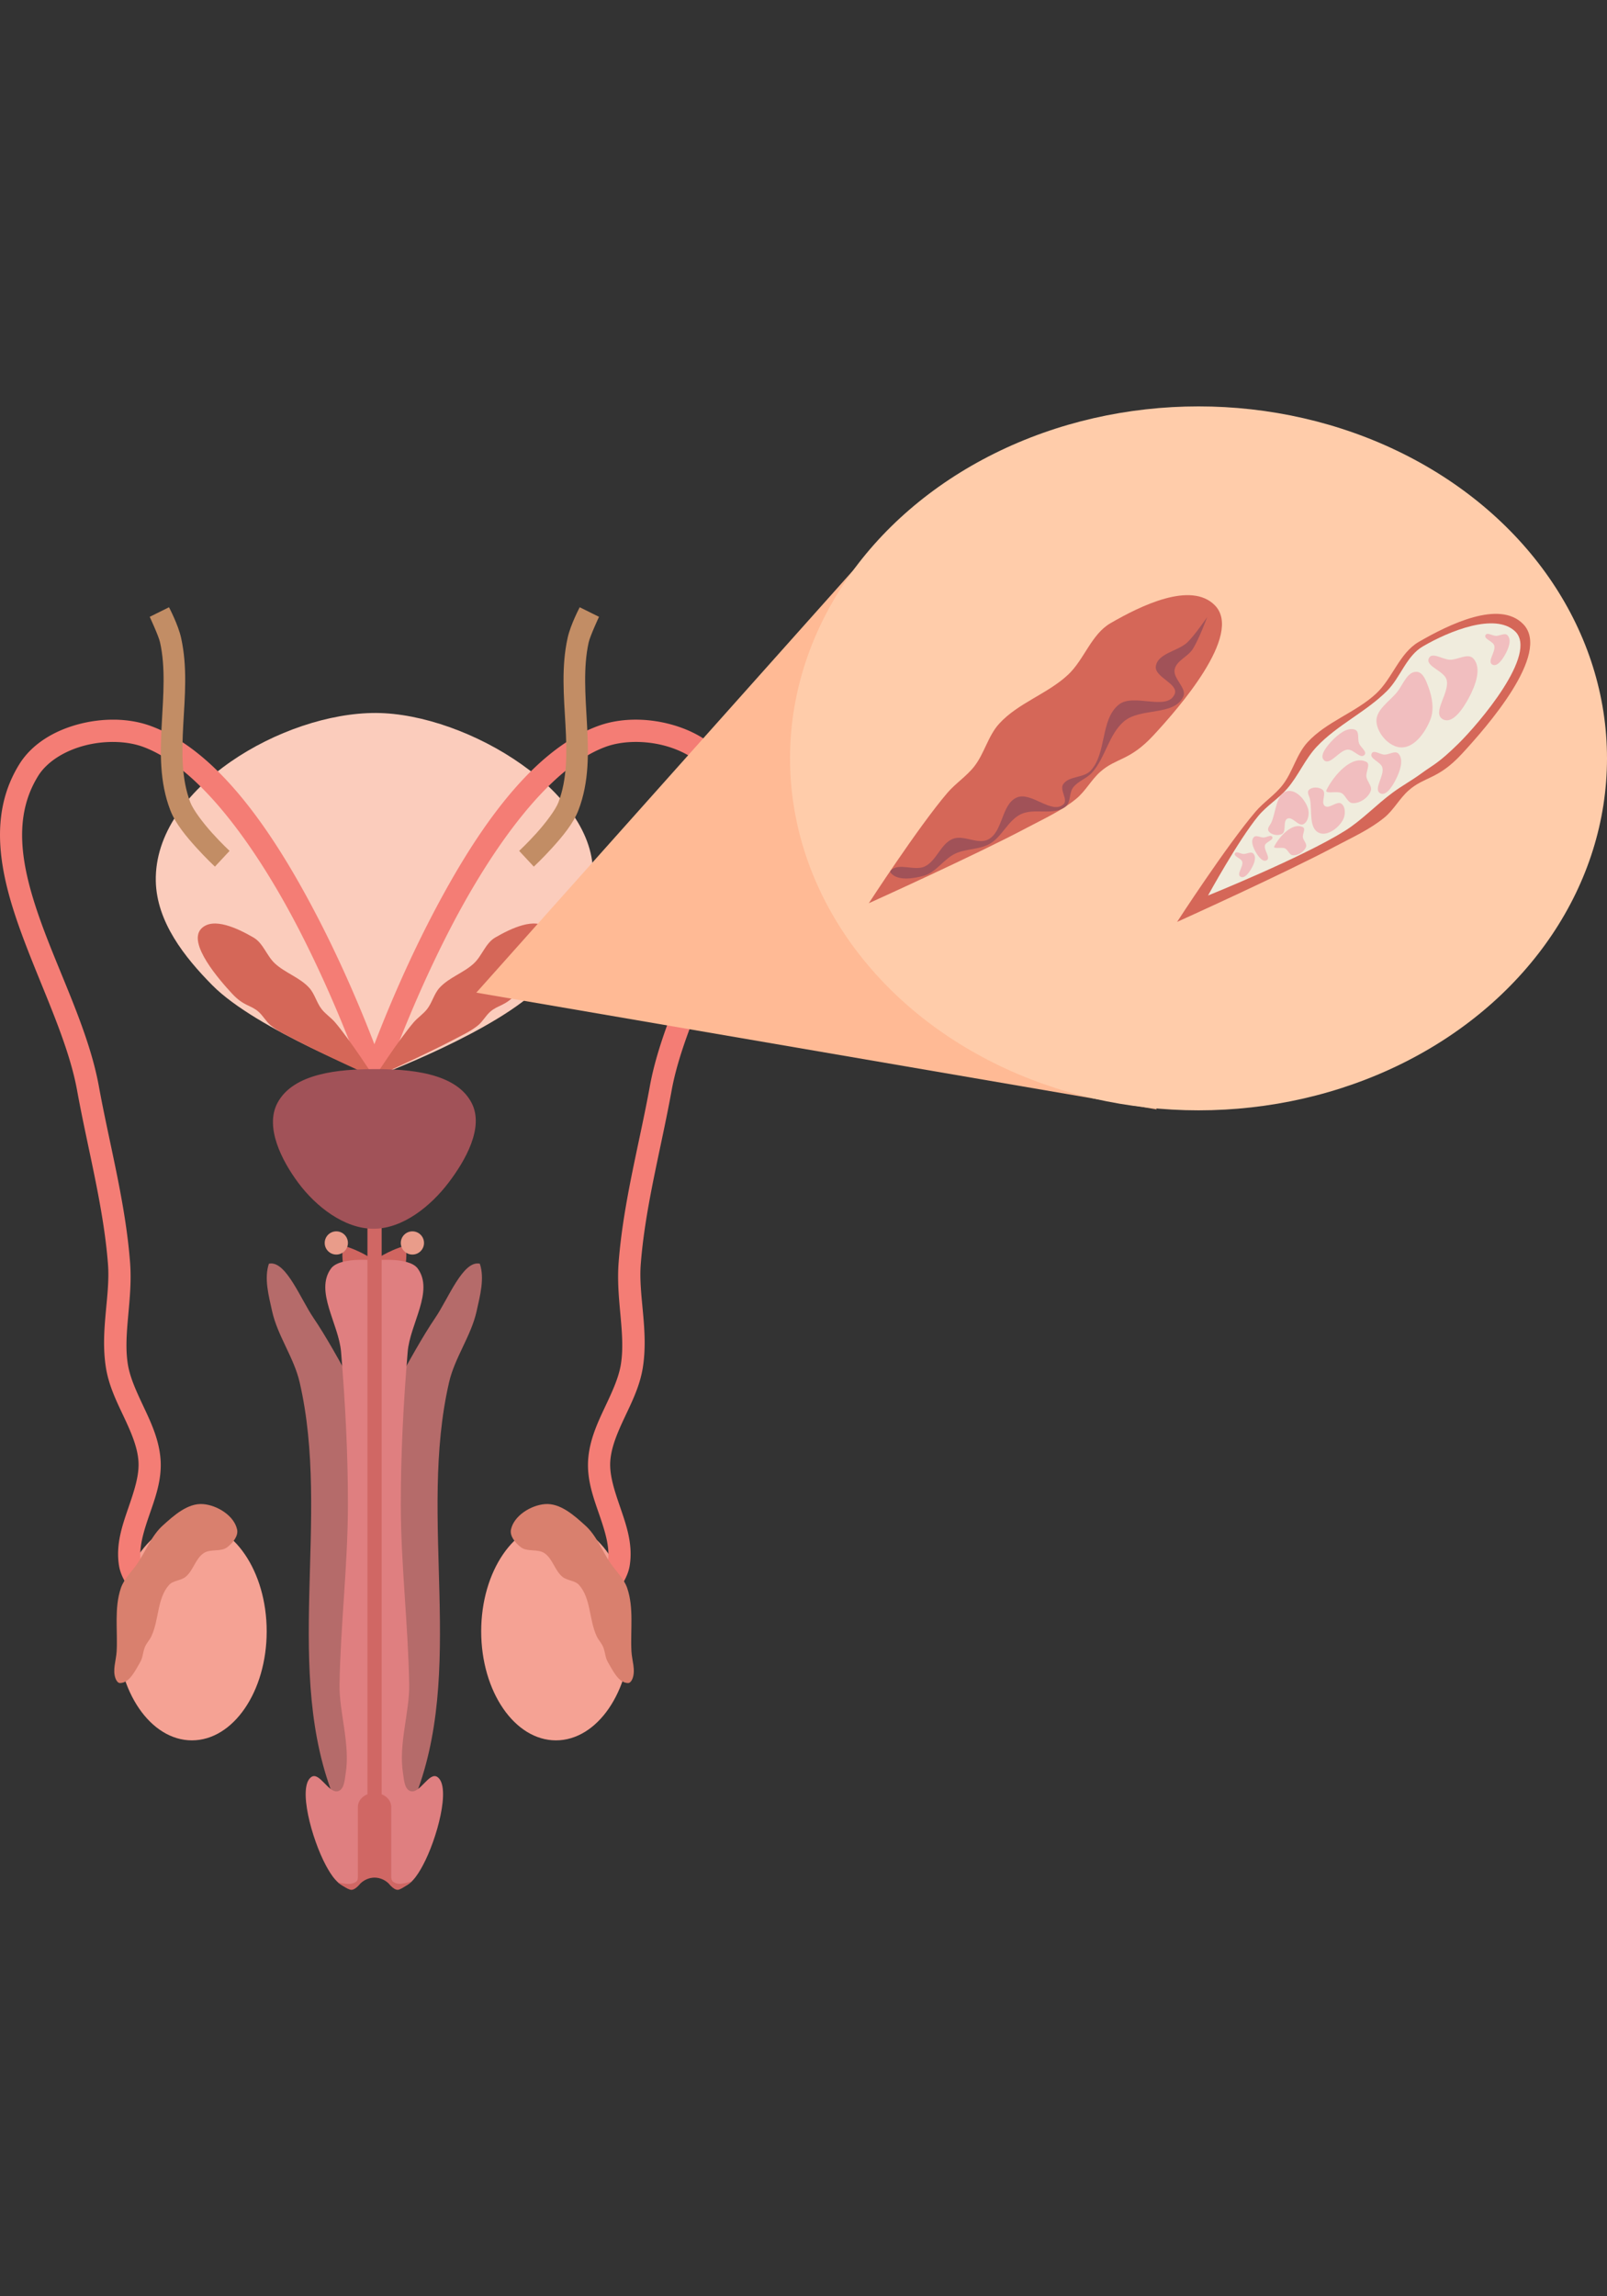 <?xml version="1.0" encoding="UTF-8" standalone="no"?>
<!-- Created with Inkscape (http://www.inkscape.org/) -->

<svg
   xmlns:dc="http://purl.org/dc/elements/1.1/"
   xmlns:cc="http://creativecommons.org/ns#"
   xmlns:rdf="http://www.w3.org/1999/02/22-rdf-syntax-ns#"
   xmlns:svg="http://www.w3.org/2000/svg"
   xmlns="http://www.w3.org/2000/svg"
   xmlns:sodipodi="http://sodipodi.sourceforge.net/DTD/sodipodi-0.dtd"
   xmlns:inkscape="http://www.inkscape.org/namespaces/inkscape"
   width="137.054mm"
   height="195.792mm"
   viewBox="0 0 137.054 195.792"
   version="1.1"
   id="svg4564"
   inkscape:version="0.92+devel unknown"
   sodipodi:docname="vesicula-seminal.svg"
   inkscape:export-filename="/home/fundacion/Documentos/fundecyt_02/conozco_mi_cuerpo/conozco-mi-cuerpo/img/masculino/vesicula-seminal.png"
   inkscape:export-xdpi="96"
   inkscape:export-ydpi="96">
  <rect x="0" y="0" width="137.054" height="195.792" fill="#333333" stroke="none"/>
  <defs
     id="defs4558" />
  <sodipodi:namedview
     id="base"
     pagecolor="#ffffff"
     bordercolor="#666666"
     borderopacity="1.0"
     inkscape:pageopacity="0.0"
     inkscape:pageshadow="2"
     inkscape:zoom="0.86631793"
     inkscape:cx="190.3571"
     inkscape:cy="348.87945"
     inkscape:document-units="mm"
     inkscape:current-layer="layer1"
     showgrid="false"
     inkscape:window-width="1920"
     inkscape:window-height="1012"
     inkscape:window-x="0"
     inkscape:window-y="32"
     inkscape:window-maximized="1"
     inkscape:document-rotation="0"
     fit-margin-top="0"
     fit-margin-left="0"
     fit-margin-right="0"
     fit-margin-bottom="0" />
  <g
     inkscape:label="Capa 1"
     inkscape:groupmode="layer"
     id="layer1"
     transform="translate(-105.825,-206.106)">
    <g
       id="g4554"
       transform="matrix(1.001,0,0,1.001,186.535,70.703)">
      <path
         sodipodi:nodetypes="asacasa"
         inkscape:connector-curvature="0"
         id="path38"
         d="m -48.597,195.998 c 7.785,0.031 19.22,6.924 18.45,14.318 -0.332,3.192 -2.076,6.491 -4.35,8.876 -3.702,3.883 -14.1,7.763 -14.1,7.763 0,0 -10.2,-3.982 -13.941,-7.763 -2.367,-2.393 -4.747,-5.396 -4.817,-8.876 -0.16,-7.965 10.892,-14.349 18.758,-14.318 z"
         style="fill:#fbccbc;fill-opacity:1;stroke:none;stroke-width:0.333px;stroke-linecap:butt;stroke-linejoin:miter;stroke-opacity:1" />
      <ellipse
         ry="9.287"
         rx="6.37"
         cy="274.224"
         cx="-33.261"
         id="path845-3"
         style="fill:#f5a294;fill-opacity:1;stroke:none;stroke-width:0.751" />
      <ellipse
         ry="9.287"
         rx="6.37"
         cy="274.224"
         cx="-64.278"
         id="path845"
         style="fill:#f5a294;fill-opacity:1;stroke:none;stroke-width:0.751;stroke-opacity:1" />
      <path
         id="path889"
         d="m -70.792,196.571 c -1.045,-0.021 -2.115,0.112 -3.14,0.384 -2.05,0.543 -3.964,1.654 -5.055,3.416 -2.643,4.269 -1.685,9.15 0.008,13.905 1.692,4.755 4.134,9.558 4.917,13.867 0.913,5.021 2.254,9.901 2.633,14.813 0.205,2.661 -0.674,5.634 -0.18,8.783 0.25,1.593 0.948,2.975 1.558,4.273 0.609,1.297 1.128,2.504 1.216,3.704 0.09,1.225 -0.373,2.576 -0.881,4.053 -0.508,1.477 -1.062,3.096 -0.773,4.865 0.134,0.818 0.567,1.484 0.945,2.065 0.378,0.58 0.736,1.026 0.736,1.026 a 0.945,0.945 0 0 0 1.326,0.148 0.945,0.945 0 0 0 0.148,-1.329 c 0,0 -0.304,-0.38 -0.628,-0.876 -0.323,-0.496 -0.632,-1.157 -0.662,-1.339 -0.194,-1.188 0.194,-2.493 0.694,-3.947 0.5,-1.454 1.109,-3.04 0.979,-4.804 -0.12,-1.632 -0.77,-3.051 -1.39,-4.37 -0.62,-1.319 -1.21,-2.548 -1.401,-3.76 -0.406,-2.589 0.436,-5.505 0.195,-8.636 -0.398,-5.153 -1.765,-10.097 -2.658,-15.007 -0.861,-4.733 -3.362,-9.577 -4.994,-14.161 -1.631,-4.584 -2.377,-8.732 -0.182,-12.278 0.746,-1.205 2.227,-2.132 3.932,-2.584 1.706,-0.452 3.6,-0.415 5.006,0.101 4.93,1.808 9.822,8.859 13.267,15.527 3.445,6.668 5.545,12.851 5.545,12.851 a 0.945,0.945 0 0 0 0.006,0.015 0.945,0.945 0 0 0 0.02,0.05 0.945,0.945 0 0 0 0.02,0.045 0.945,0.945 0 0 0 0.02,0.037 0.945,0.945 0 0 0 0.024,0.042 0.945,0.945 0 0 0 0.025,0.04 0.945,0.945 0 0 0 0.031,0.042 0.945,0.945 0 0 0 0.025,0.031 0.945,0.945 0 0 0 0.035,0.04 0.945,0.945 0 0 0 0.033,0.033 0.945,0.945 0 0 0 0.033,0.031 0.945,0.945 0 0 0 0.037,0.031 0.945,0.945 0 0 0 0.037,0.029 0.945,0.945 0 0 0 0.038,0.025 0.945,0.945 0 0 0 0.045,0.027 0.945,0.945 0 0 0 0.039,0.021 0.945,0.945 0 0 0 0.038,0.018 0.945,0.945 0 0 0 0.07,0.029 0.945,0.945 0 0 0 0.002,7.3e-4 0.945,0.945 0 0 0 7.64e-4,0 0.945,0.945 0 0 0 0.013,0.005 0.945,0.945 0 0 0 0.05,0.014 0.945,0.945 0 0 0 0.034,0.009 0.945,0.945 0 0 0 0.043,0.009 0.945,0.945 0 0 0 0.05,0.009 0.945,0.945 0 0 0 0.053,0.005 0.945,0.945 0 0 0 0.04,0.004 0.945,0.945 0 0 0 0.064,-7.2e-4 0.945,0.945 0 0 0 0.029,-7.3e-4 0.945,0.945 0 0 0 0.053,-0.005 0.945,0.945 0 0 0 0.047,-0.007 0.945,0.945 0 0 0 0.032,-0.007 0.945,0.945 0 0 0 0.062,-0.014 0.945,0.945 0 0 0 0.002,-7.4e-4 0.945,0.945 0 0 0 0.005,-0.002 0.945,0.945 0 0 0 0.044,-0.013 0.945,0.945 0 0 0 0.023,-0.009 0.945,0.945 0 0 0 0.039,-0.016 0.945,0.945 0 0 0 0.048,-0.021 0.945,0.945 0 0 0 0.037,-0.019 0.945,0.945 0 0 0 0.042,-0.024 0.945,0.945 0 0 0 0.04,-0.025 0.945,0.945 0 0 0 0.042,-0.031 0.945,0.945 0 0 0 0.031,-0.025 0.945,0.945 0 0 0 0.04,-0.035 0.945,0.945 0 0 0 0.033,-0.033 0.945,0.945 0 0 0 0.032,-0.035 0.945,0.945 0 0 0 0.026,-0.031 0.945,0.945 0 0 0 0.035,-0.046 0.945,0.945 0 0 0 0.023,-0.034 0.945,0.945 0 0 0 0.025,-0.042 0.945,0.945 0 0 0 0.023,-0.042 0.945,0.945 0 0 0 0.02,-0.041 0.945,0.945 0 0 0 0.021,-0.05 0.945,0.945 0 0 0 0.011,-0.03 0.945,0.945 0 0 0 0.001,-0.004 c 0,0 2.103,-6.183 5.548,-12.851 3.445,-6.668 8.334,-13.718 13.264,-15.527 1.406,-0.516 3.303,-0.553 5.009,-0.101 1.706,0.452 3.186,1.379 3.932,2.584 2.195,3.546 1.45,7.694 -0.182,12.278 -1.631,4.584 -4.136,9.428 -4.996,14.161 -0.893,4.91 -2.26,9.854 -2.658,15.007 -0.242,3.131 0.604,6.047 0.197,8.636 -0.19,1.213 -0.781,2.441 -1.401,3.76 -0.62,1.319 -1.27,2.739 -1.39,4.37 -0.13,1.764 0.48,3.35 0.979,4.804 0.5,1.454 0.888,2.759 0.694,3.947 -0.03,0.182 -0.341,0.842 -0.665,1.339 -0.323,0.496 -0.628,0.876 -0.628,0.876 a 0.945,0.945 0 0 0 0.148,1.329 0.945,0.945 0 0 0 1.329,-0.148 c 0,0 0.358,-0.446 0.736,-1.026 0.378,-0.58 0.809,-1.246 0.943,-2.065 0.289,-1.77 -0.263,-3.388 -0.77,-4.865 -0.508,-1.477 -0.971,-2.828 -0.881,-4.053 0.088,-1.2 0.606,-2.406 1.216,-3.704 0.609,-1.297 1.308,-2.68 1.558,-4.273 0.494,-3.15 -0.385,-6.122 -0.18,-8.783 0.379,-4.911 1.72,-9.791 2.633,-14.813 0.784,-4.31 3.225,-9.113 4.917,-13.867 1.692,-4.755 2.65,-9.636 0.008,-13.905 -1.091,-1.762 -3.007,-2.873 -5.057,-3.416 -1.025,-0.272 -2.093,-0.404 -3.138,-0.384 -1.045,0.021 -2.067,0.193 -3.002,0.537 -5.975,2.192 -10.773,9.622 -14.293,16.434 -2.177,4.214 -3.822,8.223 -4.763,10.674 -0.941,-2.451 -2.584,-6.46 -4.762,-10.674 -3.52,-6.812 -8.318,-14.243 -14.293,-16.434 -0.935,-0.343 -1.957,-0.516 -3.002,-0.537 z"
         style="color:#000000;font-style:normal;font-variant:normal;font-weight:normal;font-stretch:normal;font-size:medium;line-height:normal;font-family:sans-serif;font-variant-ligatures:normal;font-variant-position:normal;font-variant-caps:normal;font-variant-numeric:normal;font-variant-alternates:normal;font-feature-settings:normal;text-indent:0;text-align:start;text-decoration:none;text-decoration-line:none;text-decoration-style:solid;text-decoration-color:#000000;letter-spacing:normal;word-spacing:normal;text-transform:none;writing-mode:lr-tb;direction:ltr;text-orientation:mixed;dominant-baseline:auto;baseline-shift:baseline;text-anchor:start;white-space:normal;shape-padding:0;clip-rule:nonzero;display:inline;overflow:visible;visibility:visible;opacity:1;isolation:auto;mix-blend-mode:normal;color-interpolation:sRGB;color-interpolation-filters:linearRGB;solid-color:#000000;solid-opacity:1;vector-effect:none;fill:#f47d75;fill-opacity:1;fill-rule:nonzero;stroke:none;stroke-width:1.89;stroke-linecap:round;stroke-linejoin:bevel;stroke-miterlimit:4;stroke-dasharray:none;stroke-dashoffset:0;stroke-opacity:1;color-rendering:auto;image-rendering:auto;shape-rendering:auto;text-rendering:auto;enable-background:accumulate"
         inkscape:connector-curvature="0" />
      <path
         sodipodi:nodetypes="aaaaaaaaaaaaaaaa"
         inkscape:connector-curvature="0"
         id="path892-7"
         d="m -28.839,276.844 c -0.237,-0.398 -0.225,-0.903 -0.417,-1.325 -0.142,-0.312 -0.39,-0.568 -0.536,-0.878 -0.653,-1.391 -0.481,-3.206 -1.496,-4.36 -0.349,-0.397 -1.013,-0.365 -1.422,-0.701 -0.656,-0.539 -0.837,-1.559 -1.548,-2.024 -0.57,-0.374 -1.443,-0.078 -1.986,-0.491 -0.46,-0.349 -0.97,-0.944 -0.851,-1.509 0.25,-1.183 1.701,-2.079 2.907,-2.17 1.299,-0.098 2.482,0.966 3.446,1.841 0.936,0.85 1.398,2.108 2.102,3.159 0.48,0.716 1.165,1.33 1.445,2.145 0.584,1.703 0.269,3.591 0.364,5.389 0.041,0.778 0.374,1.611 0.089,2.337 -0.064,0.163 -0.197,0.374 -0.372,0.372 -0.828,-0.007 -1.303,-1.074 -1.726,-1.786 z"
         style="fill:#d9806e;fill-opacity:1;stroke:none;stroke-width:0.333px;stroke-linecap:butt;stroke-linejoin:miter;stroke-opacity:1" />
      <path
         sodipodi:nodetypes="aaaaaaaaaaaaaaaa"
         inkscape:connector-curvature="0"
         id="path892"
         d="m -68.683,276.844 c 0.237,-0.398 0.225,-0.903 0.417,-1.325 0.142,-0.312 0.39,-0.568 0.536,-0.878 0.653,-1.391 0.481,-3.206 1.496,-4.36 0.349,-0.397 1.013,-0.365 1.422,-0.701 0.656,-0.539 0.837,-1.559 1.548,-2.024 0.57,-0.374 1.443,-0.078 1.986,-0.491 0.46,-0.349 0.97,-0.944 0.851,-1.509 -0.25,-1.183 -1.701,-2.079 -2.907,-2.17 -1.299,-0.098 -2.482,0.966 -3.446,1.841 -0.936,0.85 -1.398,2.108 -2.102,3.159 -0.48,0.716 -1.165,1.33 -1.445,2.145 -0.584,1.703 -0.269,3.591 -0.364,5.389 -0.041,0.778 -0.374,1.611 -0.089,2.337 0.064,0.163 0.197,0.374 0.372,0.372 0.828,-0.007 1.303,-1.074 1.726,-1.786 z"
         style="fill:#d9806e;fill-opacity:1;stroke:none;stroke-width:0.333px;stroke-linecap:butt;stroke-linejoin:miter;stroke-opacity:1" />
      <path
         sodipodi:nodetypes="cccc"
         inkscape:connector-curvature="0"
         id="path953"
         d="m -48.734,250.369 c 0,0 -3.258,-6.322 -2.652,-8.998 1.595,0.46 2.62,1.252 2.62,1.252 z"
         style="fill:#d06560;fill-opacity:1;stroke:none;stroke-width:0.333px;stroke-linecap:butt;stroke-linejoin:miter;stroke-opacity:1" />
      <path
         sodipodi:nodetypes="cccc"
         inkscape:connector-curvature="0"
         id="path953-3"
         d="m -48.734,250.369 c 0,0 3.258,-6.322 2.652,-8.998 -1.595,0.46 -2.62,1.252 -2.62,1.252 z"
         style="fill:#d06560;fill-opacity:1;stroke:none;stroke-width:0.333px;stroke-linecap:butt;stroke-linejoin:miter;stroke-opacity:1" />
      <circle
         r="0.989"
         cy="241.142"
         cx="-45.492"
         id="path978"
         style="fill:#e99c8a;fill-opacity:1;stroke:none;stroke-width:0.337;stroke-linecap:round;stroke-linejoin:bevel;stroke-miterlimit:4;stroke-dasharray:none;stroke-opacity:1" />
      <circle
         r="0.989"
         cy="241.142"
         cx="-51.975"
         id="path978-5"
         style="fill:#e99c8a;fill-opacity:1;stroke:none;stroke-width:0.337;stroke-linecap:round;stroke-linejoin:bevel;stroke-miterlimit:4;stroke-dasharray:none;stroke-opacity:1" />
      <path
         inkscape:connector-curvature="0"
         id="path1108"
         d="m -57.586,242.89 c -0.044,0.004 -0.089,0.01 -0.133,0.02 -0.42,1.249 -0.019,2.724 0.273,4.042 0.469,2.112 1.857,3.943 2.345,6.051 2.689,11.627 -1.504,24.635 3.031,35.674 0.66,1.607 3.337,4.003 3.337,4.003 0,0 2.677,-2.396 3.337,-4.003 4.535,-11.039 0.342,-24.046 3.03,-35.674 0.487,-2.108 1.876,-3.939 2.345,-6.051 0.293,-1.318 0.693,-2.792 0.273,-4.042 -1.43,-0.323 -2.682,2.98 -3.81,4.631 -1.993,2.919 -5.176,9.254 -5.176,9.254 0,0 -3.183,-6.335 -5.176,-9.254 -1.092,-1.599 -2.302,-4.75 -3.677,-4.651 z"
         style="fill:#b56b6a;fill-opacity:1;stroke:none;stroke-width:0.333;stroke-linecap:round;stroke-linejoin:bevel;stroke-miterlimit:4;stroke-dasharray:none;stroke-opacity:1" />
      <path
         inkscape:connector-curvature="0"
         id="path1130"
         d="m -49.706,242.576 c -0.93,-0.004 -2.256,0.109 -2.719,0.74 -1.41,1.923 0.658,4.726 0.854,7.102 0.357,4.333 0.589,8.683 0.585,13.031 -0.005,5.106 -0.629,10.195 -0.715,15.3 -0.04,2.366 0.93,5.095 0.521,7.601 -0.086,0.526 -0.11,1.293 -0.61,1.477 -0.816,0.3 -1.61,-1.692 -2.321,-1.191 -1.17,0.824 0.043,5.291 1.25,7.531 0.433,0.804 1.096,1.874 2.009,1.86 0.99,-0.015 2.119,-2.084 2.119,-2.084 0,0 1.128,2.069 2.118,2.084 0.913,0.014 1.577,-1.057 2.009,-1.86 1.207,-2.24 2.42,-6.707 1.25,-7.531 -0.711,-0.501 -1.506,1.491 -2.322,1.191 -0.5,-0.184 -0.524,-0.952 -0.61,-1.477 -0.409,-2.507 0.561,-5.235 0.521,-7.601 -0.086,-5.105 -0.709,-10.194 -0.714,-15.3 -0.004,-4.348 0.227,-8.698 0.585,-13.031 0.196,-2.376 2.264,-5.179 0.854,-7.102 -0.74,-1.01 -3.691,-0.693 -3.691,-0.693 0,0 -0.415,-0.044 -0.973,-0.047 z"
         style="fill:#df7f80;fill-opacity:1;stroke:none;stroke-width:0.333px;stroke-linecap:butt;stroke-linejoin:miter;stroke-opacity:1" />
      <path
         sodipodi:nodetypes="ccccccaacccccccccccccaaccccccc"
         inkscape:connector-curvature="0"
         id="path934"
         d="m -49.323,226.362 v 61.738 c -0.466,0.187 -0.796,0.578 -0.814,1.041 h -0.002 v 0.04 6.02 c 0,0 -0.008,0.194 -0.064,0.265 -0.121,0.152 -0.331,0.224 -0.522,0.259 -0.365,0.066 -1.108,-0.112 -1.108,-0.112 0,0 0.807,0.625 1.137,0.63 0.183,0.002 0.379,-0.132 0.556,-0.304 v 0.004 c 0.004,-0.004 0.008,-0.009 0.01,-0.013 0.076,-0.075 0.144,-0.152 0.21,-0.232 0.33,-0.312 0.757,-0.494 1.2,-0.496 0.442,10e-4 0.868,0.181 1.198,0.492 0.069,0.085 0.141,0.166 0.221,0.244 l 0.002,0.002 v -0.002 c 0.177,0.172 0.373,0.307 0.557,0.304 0.331,-0.005 1.221,-0.735 1.221,-0.735 0,0 -0.776,0.267 -1.169,0.218 -0.187,-0.023 -0.388,-0.097 -0.513,-0.238 -0.067,-0.075 -0.095,-0.286 -0.095,-0.286 v -6.02 -0.04 h -0.001 c -0.018,-0.463 -0.348,-0.854 -0.814,-1.041 v -61.737 z"
         style="color:#000000;font-style:normal;font-variant:normal;font-weight:normal;font-stretch:normal;font-size:medium;line-height:normal;font-family:sans-serif;font-variant-ligatures:normal;font-variant-position:normal;font-variant-caps:normal;font-variant-numeric:normal;font-variant-alternates:normal;font-feature-settings:normal;text-indent:0;text-align:start;text-decoration:none;text-decoration-line:none;text-decoration-style:solid;text-decoration-color:#000000;letter-spacing:normal;word-spacing:normal;text-transform:none;writing-mode:lr-tb;direction:ltr;text-orientation:mixed;dominant-baseline:auto;baseline-shift:baseline;text-anchor:start;white-space:normal;shape-padding:0;clip-rule:nonzero;display:inline;overflow:visible;visibility:visible;opacity:1;isolation:auto;mix-blend-mode:normal;color-interpolation:sRGB;color-interpolation-filters:linearRGB;solid-color:#000000;solid-opacity:1;vector-effect:none;fill:#d06764;fill-opacity:1;fill-rule:nonzero;stroke:none;stroke-width:1.161;stroke-linecap:butt;stroke-linejoin:miter;stroke-miterlimit:4;stroke-dasharray:none;stroke-dashoffset:0;stroke-opacity:1;color-rendering:auto;image-rendering:auto;shape-rendering:auto;text-rendering:auto;enable-background:accumulate" />
      <path
         sodipodi:nodetypes="aaaaacaaazsa"
         inkscape:connector-curvature="0"
         id="path936"
         d="m -59.029,215.127 c 0.823,0.477 1.119,1.553 1.815,2.201 0.876,0.815 2.12,1.195 2.927,2.078 0.472,0.517 0.628,1.262 1.057,1.814 0.332,0.427 0.805,0.727 1.156,1.139 1.245,1.462 3.34,4.693 3.34,4.693 0,0 -4.541,-2.049 -6.739,-3.216 -0.715,-0.38 -1.468,-0.717 -2.094,-1.229 -0.4,-0.327 -0.645,-0.814 -1.033,-1.156 -0.688,-0.605 -1.241,-0.447 -2.266,-1.555 -1.025,-1.108 -3.833,-4.282 -2.61,-5.53 1.012,-1.032 3.145,0.007 4.445,0.76 z"
         style="fill:#d56758;fill-opacity:1;stroke:none;stroke-width:0.334;stroke-linecap:butt;stroke-linejoin:miter;stroke-miterlimit:4;stroke-dasharray:none;stroke-opacity:1" />
      <path
         sodipodi:nodetypes="aaaaacaaazsa"
         inkscape:connector-curvature="0"
         id="path936-5"
         d="m -38.438,215.127 c -0.823,0.477 -1.119,1.553 -1.815,2.201 -0.876,0.815 -2.12,1.195 -2.927,2.078 -0.472,0.517 -0.628,1.262 -1.057,1.814 -0.332,0.427 -0.805,0.727 -1.156,1.139 -1.245,1.462 -3.34,4.693 -3.34,4.693 0,0 4.541,-2.049 6.739,-3.216 0.715,-0.38 1.468,-0.717 2.094,-1.229 0.4,-0.327 0.645,-0.814 1.033,-1.156 0.688,-0.605 1.241,-0.447 2.266,-1.555 1.025,-1.108 3.833,-4.282 2.61,-5.53 -1.012,-1.032 -3.145,0.007 -4.445,0.76 z"
         style="fill:#d56758;fill-opacity:1;stroke:none;stroke-width:0.334;stroke-linecap:butt;stroke-linejoin:miter;stroke-miterlimit:4;stroke-dasharray:none;stroke-opacity:1" />
      <path
         sodipodi:nodetypes="aaaaaaa"
         inkscape:connector-curvature="0"
         id="path1148"
         d="m -48.794,226.334 c 2.943,-0.009 6.993,0.267 8.347,2.88 1.086,2.096 -0.542,4.924 -1.972,6.802 -1.511,1.984 -3.881,3.912 -6.375,3.917 -2.508,0.005 -4.929,-1.903 -6.425,-3.917 -1.397,-1.881 -2.871,-4.734 -1.77,-6.802 1.36,-2.556 5.3,-2.872 8.195,-2.88 z"
         style="fill:#a15258;fill-opacity:1;stroke:none;stroke-width:0.333px;stroke-linecap:butt;stroke-linejoin:miter;stroke-opacity:1" />
      <path
         id="path1163"
         d="m -31.237,186.994 c 0,0 -0.776,1.468 -1.026,2.589 -0.557,2.496 -0.321,5.018 -0.189,7.41 0.131,2.392 0.159,4.639 -0.605,6.63 -0.242,0.63 -1.09,1.752 -1.868,2.614 -0.778,0.862 -1.472,1.509 -1.472,1.509 l 1.248,1.341 c 0,0 0.748,-0.696 1.585,-1.622 0.837,-0.926 1.776,-2.035 2.217,-3.185 0.932,-2.426 0.86,-4.954 0.726,-7.388 -0.134,-2.434 -0.326,-4.789 0.148,-6.911 0.122,-0.548 0.879,-2.173 0.879,-2.173 z"
         style="color:#000000;font-style:normal;font-variant:normal;font-weight:normal;font-stretch:normal;font-size:medium;line-height:normal;font-family:sans-serif;font-variant-ligatures:normal;font-variant-position:normal;font-variant-caps:normal;font-variant-numeric:normal;font-variant-alternates:normal;font-feature-settings:normal;text-indent:0;text-align:start;text-decoration:none;text-decoration-line:none;text-decoration-style:solid;text-decoration-color:#000000;letter-spacing:normal;word-spacing:normal;text-transform:none;writing-mode:lr-tb;direction:ltr;text-orientation:mixed;dominant-baseline:auto;baseline-shift:baseline;text-anchor:start;white-space:normal;shape-padding:0;clip-rule:nonzero;display:inline;overflow:visible;visibility:visible;opacity:1;isolation:auto;mix-blend-mode:normal;color-interpolation:sRGB;color-interpolation-filters:linearRGB;solid-color:#000000;solid-opacity:1;vector-effect:none;fill:#c28d65;fill-opacity:1;fill-rule:nonzero;stroke:none;stroke-width:1.834;stroke-linecap:butt;stroke-linejoin:miter;stroke-miterlimit:4;stroke-dasharray:none;stroke-dashoffset:0;stroke-opacity:1;color-rendering:auto;image-rendering:auto;shape-rendering:auto;text-rendering:auto;enable-background:accumulate"
         inkscape:connector-curvature="0" />
      <path
         id="path1163-7"
         d="m -66.23,186.994 c 0,0 0.776,1.468 1.026,2.589 0.557,2.496 0.321,5.018 0.189,7.41 -0.131,2.392 -0.159,4.639 0.605,6.63 0.242,0.63 1.089,1.752 1.868,2.614 0.778,0.862 1.472,1.509 1.472,1.509 l -1.248,1.341 c 0,0 -0.748,-0.696 -1.585,-1.622 -0.837,-0.926 -1.776,-2.035 -2.217,-3.185 -0.932,-2.426 -0.86,-4.954 -0.726,-7.388 0.134,-2.434 0.326,-4.789 -0.148,-6.911 -0.122,-0.548 -0.879,-2.173 -0.879,-2.173 z"
         style="color:#000000;font-style:normal;font-variant:normal;font-weight:normal;font-stretch:normal;font-size:medium;line-height:normal;font-family:sans-serif;font-variant-ligatures:normal;font-variant-position:normal;font-variant-caps:normal;font-variant-numeric:normal;font-variant-alternates:normal;font-feature-settings:normal;text-indent:0;text-align:start;text-decoration:none;text-decoration-line:none;text-decoration-style:solid;text-decoration-color:#000000;letter-spacing:normal;word-spacing:normal;text-transform:none;writing-mode:lr-tb;direction:ltr;text-orientation:mixed;dominant-baseline:auto;baseline-shift:baseline;text-anchor:start;white-space:normal;shape-padding:0;clip-rule:nonzero;display:inline;overflow:visible;visibility:visible;opacity:1;isolation:auto;mix-blend-mode:normal;color-interpolation:sRGB;color-interpolation-filters:linearRGB;solid-color:#000000;solid-opacity:1;vector-effect:none;fill:#c28d65;fill-opacity:1;fill-rule:nonzero;stroke:none;stroke-width:1.834;stroke-linecap:butt;stroke-linejoin:miter;stroke-miterlimit:4;stroke-dasharray:none;stroke-dashoffset:0;stroke-opacity:1;color-rendering:auto;image-rendering:auto;shape-rendering:auto;text-rendering:auto;enable-background:accumulate"
         inkscape:connector-curvature="0" />
      <path
         sodipodi:nodetypes="cccc"
         inkscape:connector-curvature="0"
         id="path5480"
         d="m -4.677,180.194 -35.369,39.627 57.971,9.948 z"
         style="fill:#ffba95;fill-opacity:1;stroke:none;stroke-width:0.313;stroke-linecap:butt;stroke-linejoin:miter;stroke-miterlimit:4;stroke-dasharray:none;stroke-opacity:1" />
      <ellipse
         ry="29.981"
         rx="34.803"
         cy="199.865"
         cx="21.485"
         id="path5391"
         style="opacity:1;fill:#ffccaa;fill-opacity:1;stroke:none;stroke-width:0.277;stroke-linecap:round;stroke-miterlimit:4;stroke-dasharray:none;stroke-opacity:1" />
      <g
         transform="matrix(0.362,0,0,0.362,-48.465,188.193)"
         id="g5459">
        <path
           style="fill:#d56758;fill-opacity:1;stroke:none;stroke-width:1.845;stroke-linecap:butt;stroke-linejoin:miter;stroke-miterlimit:4;stroke-dasharray:none;stroke-opacity:1"
           d="M 172.519,0.434 C 167.974,3.069 166.339,9.015 162.493,12.594 c -4.841,4.504 -11.713,6.603 -16.173,11.484 -2.609,2.855 -3.469,6.97 -5.84,10.025 -1.833,2.361 -4.449,4.019 -6.388,6.294 -6.881,8.075 -18.456,25.93 -18.456,25.93 0,0 25.087,-11.322 37.233,-17.771 3.949,-2.097 8.108,-3.959 11.568,-6.792 2.208,-1.809 3.563,-4.5 5.707,-6.385 3.8,-3.343 6.855,-2.471 12.517,-8.592 5.662,-6.121 21.175,-23.66 14.42,-30.553 -5.589,-5.704 -17.374,0.037 -24.56,4.201 z"
           id="path936-5-4-3"
           inkscape:connector-curvature="0"
           sodipodi:nodetypes="aaaaacaaazsa" />
        <path
           style="color:#000000;font-style:normal;font-variant:normal;font-weight:normal;font-stretch:normal;font-size:medium;line-height:normal;font-family:sans-serif;font-variant-ligatures:normal;font-variant-position:normal;font-variant-caps:normal;font-variant-numeric:normal;font-variant-alternates:normal;font-feature-settings:normal;text-indent:0;text-align:start;text-decoration:none;text-decoration-line:none;text-decoration-style:solid;text-decoration-color:#000000;letter-spacing:normal;word-spacing:normal;text-transform:none;writing-mode:lr-tb;direction:ltr;text-orientation:mixed;dominant-baseline:auto;baseline-shift:baseline;text-anchor:start;white-space:normal;shape-padding:0;clip-rule:nonzero;display:inline;overflow:visible;visibility:visible;opacity:1;isolation:auto;mix-blend-mode:normal;color-interpolation:sRGB;color-interpolation-filters:linearRGB;solid-color:#000000;solid-opacity:1;vector-effect:none;fill:#a15258;fill-opacity:1;fill-rule:nonzero;stroke:none;stroke-width:0.532px;stroke-linecap:butt;stroke-linejoin:miter;stroke-miterlimit:4;stroke-dasharray:none;stroke-dashoffset:0;stroke-opacity:1;color-rendering:auto;image-rendering:auto;shape-rendering:auto;text-rendering:auto;enable-background:accumulate"
           d="m 190.688,4.864 c -2.233,2.197 -6.981,2.574 -7.499,5.663 -0.438,2.61 5.451,4.149 4.429,6.59 -1.722,4.114 -9.671,-0.314 -13.149,2.479 -4.4,3.534 -2.783,11.462 -6.653,15.57 -1.655,1.757 -5.23,1.171 -6.476,3.238 -0.803,1.332 1.268,3.635 0.102,4.665 -2.775,2.452 -7.601,-3.098 -10.992,-1.611 -3.65,1.601 -3.195,8.049 -6.736,9.879 -2.46,1.271 -5.734,-1.179 -8.306,-0.153 -2.866,1.143 -3.815,5.158 -6.597,6.492 -2.424,1.163 -6.129,-0.978 -8.01,0.943 -0.124,0.127 -0.164,0.394 -0.051,0.531 1.656,2.006 5.254,1.401 7.769,0.735 2.923,-0.774 4.696,-3.91 7.426,-5.211 2.548,-1.215 5.695,-0.918 8.143,-2.322 2.897,-1.661 4.256,-5.42 7.236,-6.927 3.219,-1.629 7.874,0.425 10.66,-1.867 1.217,-1.001 0.764,-3.144 1.699,-4.413 1.135,-1.543 3.23,-2.14 4.507,-3.568 3.158,-3.533 3.91,-8.997 7.525,-12.06 3.833,-3.248 11.795,-1.222 13.922,-5.773 0.954,-2.041 -2.495,-4.249 -2.017,-6.451 0.445,-2.055 3.058,-2.94 4.207,-4.701 1.518,-2.329 3.444,-7.596 3.444,-7.596 0,0 -2.813,4.129 -4.582,5.87 z"
           id="path5190"
           inkscape:connector-curvature="0"
           sodipodi:nodetypes="aaaaaaaaaaaaaaaaaaaaaaaaca" />
      </g>
      <g
         transform="matrix(0.362,0,0,0.362,-55.544,188.193)"
         id="g5438">
        <path
           style="fill:#d56758;fill-opacity:1;stroke:none;stroke-width:1.845;stroke-linecap:butt;stroke-linejoin:miter;stroke-miterlimit:4;stroke-dasharray:none;stroke-opacity:1"
           d="m 264.627,4.833 c -4.545,2.635 -6.181,8.581 -10.027,12.16 -4.841,4.504 -11.713,6.603 -16.173,11.484 -2.609,2.855 -3.469,6.97 -5.84,10.025 -1.833,2.361 -4.449,4.019 -6.388,6.294 -6.881,8.075 -18.456,25.93 -18.456,25.93 0,0 25.087,-11.322 37.233,-17.771 3.949,-2.097 8.108,-3.959 11.568,-6.792 2.208,-1.809 3.563,-4.5 5.707,-6.385 3.8,-3.343 6.855,-2.471 12.517,-8.592 5.662,-6.121 21.175,-23.66 14.42,-30.553 -5.589,-5.704 -17.374,0.037 -24.56,4.201 z"
           id="path936-5-4"
           inkscape:connector-curvature="0"
           sodipodi:nodetypes="aaaaacaaazsa" />
        <path
           style="fill:#f0ecdd;fill-opacity:1;stroke:none;stroke-width:1.476;stroke-linecap:butt;stroke-linejoin:miter;stroke-miterlimit:4;stroke-dasharray:none;stroke-opacity:1"
           d="m 265.555,5.916 c -3.873,2.266 -5.251,7.33 -8.435,10.491 -4.977,4.943 -11.673,7.973 -16.492,13.07 -2.773,2.933 -4.333,6.847 -6.975,9.897 -2.047,2.363 -4.831,4.026 -6.817,6.44 -4.686,5.693 -11.813,18.702 -11.813,18.702 0,0 22.09,-8.906 32.145,-15.174 4.12,-2.568 7.462,-6.222 11.381,-9.087 2.154,-1.575 4.504,-2.87 6.657,-4.447 2.989,-2.19 3.91,-2.293 8.673,-6.951 4.763,-4.658 19.05,-21.305 13.368,-26.551 -4.702,-4.341 -15.364,-0.092 -21.691,3.609 z"
           id="path936-5-4-1"
           inkscape:connector-curvature="0"
           sodipodi:nodetypes="aaaaacaaazsa" />
        <path
           style="fill:#f1bebf;fill-opacity:1;stroke:none;stroke-width:0.532px;stroke-linecap:butt;stroke-linejoin:miter;stroke-opacity:1"
           d="m 246.814,46.653 c -0.993,1.899 -3.637,3.963 -5.614,3.135 -2.535,-1.061 -1.634,-5.256 -2.187,-7.948 -0.143,-0.697 -0.753,-1.573 -0.292,-2.115 0.71,-0.833 2.45,-0.784 3.281,-0.073 0.969,0.829 -0.502,3.016 0.51,3.792 1.05,0.805 2.902,-1.334 3.937,-0.51 0.975,0.775 0.942,2.615 0.365,3.719 z"
           id="path5209-4"
           inkscape:connector-curvature="0"
           sodipodi:nodetypes="aaaaaaaa" />
        <path
           style="fill:#f1bebf;fill-opacity:1;stroke:none;stroke-width:0.532px;stroke-linecap:butt;stroke-linejoin:miter;stroke-opacity:1"
           d="m 253.328,39.884 c -0.579,1.636 -2.601,3.022 -4.331,2.887 -1.164,-0.091 -1.539,-1.839 -2.578,-2.372 -1.062,-0.544 -4.034,0.348 -3.506,-0.722 1.697,-3.435 5.99,-8.362 9.384,-6.6 1.037,0.539 -0.176,2.351 0,3.506 0.174,1.139 1.415,2.213 1.031,3.3 z"
           id="path5226-6"
           inkscape:connector-curvature="0"
           sodipodi:nodetypes="aaasaaa" />
        <path
           style="fill:#f1bebf;fill-opacity:1;stroke:none;stroke-width:0.532px;stroke-linecap:butt;stroke-linejoin:miter;stroke-opacity:1"
           d="m 260.506,29.671 c 3.163,0.054 5.696,-3.619 6.854,-6.562 0.927,-2.356 0.44,-5.208 -0.438,-7.583 -0.529,-1.432 -1.247,-3.554 -2.771,-3.646 -2.23,-0.134 -3.251,3.084 -4.667,4.812 -1.794,2.191 -5.054,4.179 -4.812,7 0.237,2.774 3.049,5.932 5.833,5.979 z"
           id="path5252-9"
           inkscape:connector-curvature="0"
           sodipodi:nodetypes="aaaaaaa" />
        <path
           style="fill:#f1bebf;fill-opacity:1;stroke:none;stroke-width:0.532px;stroke-linecap:butt;stroke-linejoin:miter;stroke-opacity:1"
           d="m 270.328,23.062 c -2.781,-1.457 1.748,-6.383 0.825,-9.384 -0.639,-2.078 -5.138,-3.129 -4.125,-5.053 0.771,-1.465 3.294,0.39 4.95,0.412 1.825,0.024 4.21,-1.634 5.465,-0.309 2.141,2.26 0.445,6.54 -1.031,9.281 -1.25,2.321 -3.749,6.276 -6.084,5.053 z"
           id="path5269-4"
           inkscape:connector-curvature="0"
           sodipodi:nodetypes="aaaaaaa" />
        <path
           style="fill:#f1bebf;fill-opacity:1;stroke:none;stroke-width:0.334px;stroke-linecap:butt;stroke-linejoin:miter;stroke-opacity:1"
           d="m 255.545,40.451 c -1.691,-0.944 1.063,-4.135 0.502,-6.08 -0.389,-1.346 -3.124,-2.027 -2.508,-3.274 0.469,-0.949 2.003,0.253 3.01,0.267 1.109,0.016 2.56,-1.059 3.323,-0.2 1.302,1.464 0.271,4.238 -0.627,6.013 -0.76,1.504 -2.279,4.066 -3.699,3.274 z"
           id="path5269-4-2"
           inkscape:connector-curvature="0"
           sodipodi:nodetypes="aaaaaaa" />
        <path
           style="fill:#f1bebf;fill-opacity:1;stroke:none;stroke-width:0.334px;stroke-linecap:butt;stroke-linejoin:miter;stroke-opacity:1"
           d="m 242.344,32.699 c 1.457,1.276 3.538,-2.39 5.558,-2.514 1.399,-0.086 2.959,2.262 3.926,1.263 0.737,-0.76 -0.911,-1.802 -1.262,-2.745 -0.388,-1.04 0.138,-2.767 -0.927,-3.197 -1.816,-0.734 -4.082,1.168 -5.453,2.61 -1.161,1.221 -3.065,3.513 -1.841,4.584 z"
           id="path5269-4-2-2"
           inkscape:connector-curvature="0"
           sodipodi:nodetypes="aaaaaaa" />
        <path
           style="fill:#f1bebf;fill-opacity:1;stroke:none;stroke-width:0.532px;stroke-linecap:butt;stroke-linejoin:miter;stroke-opacity:1"
           d="m 238.588,44.176 c -0.579,-2.064 -2.738,-4.63 -4.844,-4.23 -2.699,0.513 -2.687,4.804 -3.785,7.323 -0.284,0.652 -1.062,1.383 -0.723,2.008 0.522,0.961 2.234,1.274 3.195,0.75 1.12,-0.61 0.133,-3.054 1.284,-3.604 1.194,-0.57 2.563,1.906 3.747,1.314 1.114,-0.557 1.463,-2.363 1.126,-3.563 z"
           id="path5209-4-6"
           inkscape:connector-curvature="0"
           sodipodi:nodetypes="aaaaaaaa" />
        <path
           style="fill:#f1bebf;fill-opacity:1;stroke:none;stroke-width:0.372px;stroke-linecap:butt;stroke-linejoin:miter;stroke-opacity:1"
           d="m 238.087,53.074 c -0.415,1.117 -1.864,2.063 -3.103,1.971 -0.834,-0.062 -1.103,-1.256 -1.847,-1.619 -0.761,-0.371 -2.891,0.238 -2.512,-0.493 1.216,-2.345 4.292,-5.708 6.724,-4.505 0.743,0.368 -0.126,1.605 0,2.393 0.125,0.778 1.014,1.511 0.739,2.252 z"
           id="path5226-6-4"
           inkscape:connector-curvature="0"
           sodipodi:nodetypes="aaasaaa" />
        <path
           style="fill:#f1bebf;fill-opacity:1;stroke:none;stroke-width:0.212px;stroke-linecap:butt;stroke-linejoin:miter;stroke-opacity:1"
           d="m 222.723,60.119 c -1.146,-0.559 0.72,-2.45 0.34,-3.602 -0.263,-0.798 -2.117,-1.201 -1.7,-1.939 0.318,-0.562 1.357,0.15 2.039,0.158 0.752,0.01 1.735,-0.627 2.252,-0.119 0.882,0.867 0.183,2.51 -0.425,3.562 -0.515,0.891 -1.545,2.409 -2.507,1.939 z"
           id="path5269-4-2-1"
           inkscape:connector-curvature="0"
           sodipodi:nodetypes="aaaaaaa" />
        <path
           style="fill:#f1bebf;fill-opacity:1;stroke:none;stroke-width:0.212px;stroke-linecap:butt;stroke-linejoin:miter;stroke-opacity:1"
           d="m 228.776,56.252 c 1.146,-0.559 -0.72,-2.45 -0.34,-3.602 0.263,-0.798 2.117,-1.201 1.7,-1.939 -0.318,-0.562 -1.357,0.15 -2.039,0.158 -0.752,0.01 -1.735,-0.627 -2.252,-0.119 -0.882,0.867 -0.183,2.51 0.425,3.562 0.515,0.891 1.545,2.409 2.507,1.939 z"
           id="path5269-4-2-1-2"
           inkscape:connector-curvature="0"
           sodipodi:nodetypes="aaaaaaa" />
        <path
           style="fill:#f1bebf;fill-opacity:1;stroke:none;stroke-width:0.261px;stroke-linecap:butt;stroke-linejoin:miter;stroke-opacity:1"
           d="m 281.973,10.194 c -1.38,-0.704 0.867,-3.082 0.409,-4.531 -0.317,-1.003 -2.549,-1.511 -2.046,-2.44 0.383,-0.707 1.634,0.189 2.455,0.199 0.905,0.012 2.089,-0.789 2.711,-0.149 1.062,1.091 0.221,3.158 -0.512,4.482 -0.62,1.121 -1.86,3.031 -3.018,2.44 z"
           id="path5269-4-8"
           inkscape:connector-curvature="0"
           sodipodi:nodetypes="aaaaaaa" />
      </g>
    </g>
  </g>
</svg>
